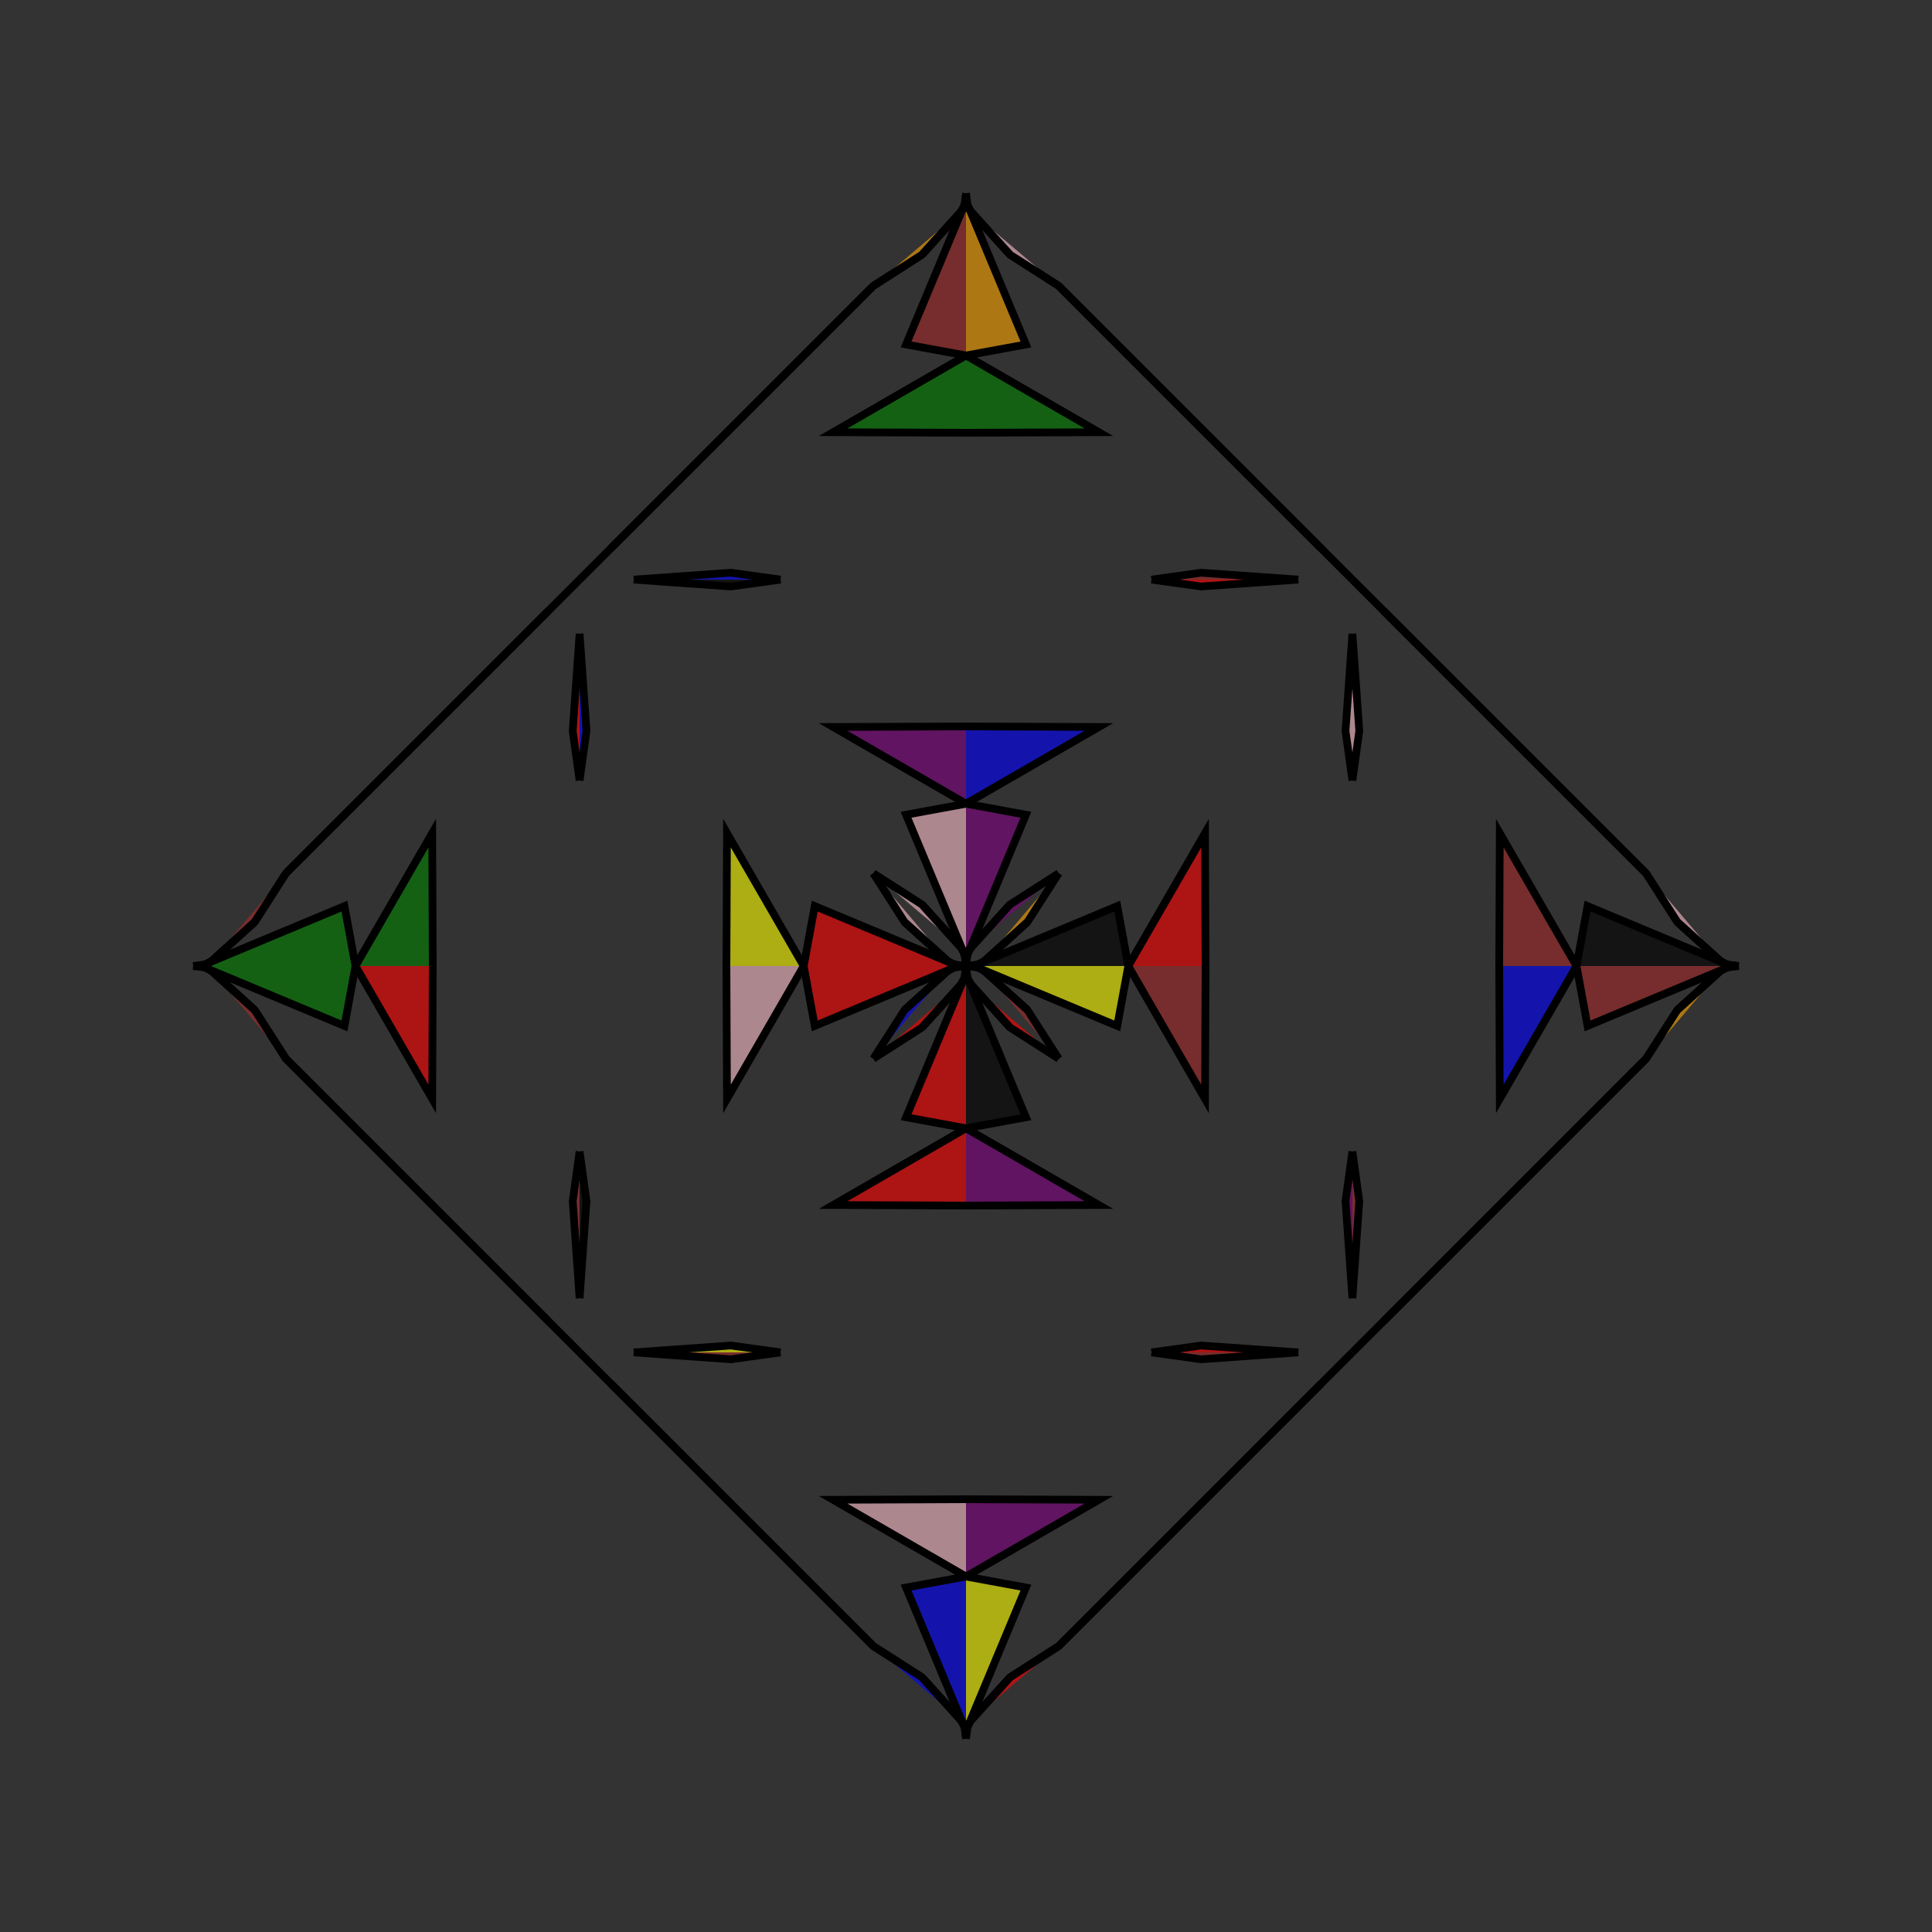 <?xml version="1.0" encoding="UTF-8"?>
<svg xmlns="http://www.w3.org/2000/svg" xmlns:xlink="http://www.w3.org/1999/xlink"
     width="250" height="250" viewBox="-125.0 -125.0 250 250">
<rect x="-125.0" y="-125.0" width="250" height="250" fill="#333333" stroke="none"/>
<defs>
</defs>
<path d="M1.0,-0.0 L19.572,-7.754 L21.0,-0.0" fill="black" fill-opacity="0.6" stroke="black" stroke-width="1" />
<path d="M1.0,-0.0 L19.572,7.754 L21.0,-0.0" fill="yellow" fill-opacity="0.6" stroke="black" stroke-width="1" />
<path d="M21.0,-0.0 L30.929,-17.196 L31.0,-0.0" fill="red" fill-opacity="0.6" stroke="black" stroke-width="1" />
<path d="M21.0,-0.0 L30.929,17.196 L31.0,-0.0" fill="brown" fill-opacity="0.6" stroke="black" stroke-width="1" />
<path d="M50.0,-24.0 L49.109,-30.422 L50.0,-43.0" fill="pink" fill-opacity="0.6" stroke="black" stroke-width="1" />
<path d="M50.0,24.0 L49.109,30.422 L50.0,43.0" fill="purple" fill-opacity="0.6" stroke="black" stroke-width="1" />
<path d="M50.0,50.0 L46.0,54.0 L25.0,75.0" fill="black" fill-opacity="0.6" stroke="black" stroke-width="1" />
<path d="M50.0,-50.0 L46.0,-54.0 L25.0,-75.0" fill="black" fill-opacity="0.6" stroke="black" stroke-width="1" />
<path d="M46.0,54.0 L25.0,75.0 L24.0,76.0" fill="purple" fill-opacity="0.6" stroke="black" stroke-width="1" />
<path d="M46.0,-54.0 L25.0,-75.0 L24.0,-76.0" fill="orange" fill-opacity="0.6" stroke="black" stroke-width="1" />
<path d="M25.0,75.0 L24.0,76.0 L15.0,85.0" fill="orange" fill-opacity="0.6" stroke="black" stroke-width="1" />
<path d="M25.0,-75.0 L24.0,-76.0 L15.0,-85.0" fill="blue" fill-opacity="0.6" stroke="black" stroke-width="1" />
<path d="M24.0,76.0 L15.0,85.0 L13.0,87.0" fill="purple" fill-opacity="0.6" stroke="black" stroke-width="1" />
<path d="M24.0,-76.0 L15.0,-85.0 L13.0,-87.0" fill="blue" fill-opacity="0.6" stroke="black" stroke-width="1" />
<path d="M15.0,85.0 L13.0,87.0 L12.0,88.0" fill="brown" fill-opacity="0.6" stroke="black" stroke-width="1" />
<path d="M15.0,-85.0 L13.0,-87.0 L12.0,-88.0" fill="red" fill-opacity="0.6" stroke="black" stroke-width="1" />
<path d="M13.0,87.0 L12.0,88.0 L5.678,92.056" fill="pink" fill-opacity="0.6" stroke="black" stroke-width="1" />
<path d="M13.0,-87.0 L12.0,-88.0 L5.678,-92.056" fill="green" fill-opacity="0.6" stroke="black" stroke-width="1" />
<path d="M12.0,-12.0 L7.944,-5.678 L2.378,-0.643" fill="orange" fill-opacity="0.6" stroke="black" stroke-width="1" />
<path d="M12.0,12.0 L7.944,5.678 L2.378,0.643" fill="brown" fill-opacity="0.6" stroke="black" stroke-width="1" />
<path d="M7.944,-5.678 L2.378,-0.643 L1.659,-0.213" fill="green" fill-opacity="0.6" stroke="black" stroke-width="1" />
<path d="M7.944,5.678 L2.378,0.643 L1.659,0.213" fill="pink" fill-opacity="0.6" stroke="black" stroke-width="1" />
<path d="M2.378,-0.643 L1.659,-0.213 L0.0,-0.0" fill="black" fill-opacity="0.6" stroke="black" stroke-width="1" />
<path d="M2.378,0.643 L1.659,0.213 L0.0,-0.0" fill="yellow" fill-opacity="0.6" stroke="black" stroke-width="1" />
<path d="M-1.0,-0.0 L-19.572,-7.754 L-21.0,-0.0" fill="red" fill-opacity="0.6" stroke="black" stroke-width="1" />
<path d="M-1.0,-0.0 L-19.572,7.754 L-21.0,-0.0" fill="red" fill-opacity="0.6" stroke="black" stroke-width="1" />
<path d="M-21.0,-0.0 L-30.929,-17.196 L-31.0,-0.0" fill="yellow" fill-opacity="0.6" stroke="black" stroke-width="1" />
<path d="M-21.0,-0.0 L-30.929,17.196 L-31.0,-0.0" fill="pink" fill-opacity="0.6" stroke="black" stroke-width="1" />
<path d="M-50.0,-24.0 L-49.109,-30.422 L-50.0,-43.0" fill="blue" fill-opacity="0.6" stroke="black" stroke-width="1" />
<path d="M-50.0,24.0 L-49.109,30.422 L-50.0,43.0" fill="black" fill-opacity="0.6" stroke="black" stroke-width="1" />
<path d="M-50.0,50.0 L-46.0,54.0 L-25.0,75.0" fill="green" fill-opacity="0.6" stroke="black" stroke-width="1" />
<path d="M-50.0,-50.0 L-46.0,-54.0 L-25.0,-75.0" fill="brown" fill-opacity="0.6" stroke="black" stroke-width="1" />
<path d="M-46.0,54.0 L-25.0,75.0 L-24.0,76.0" fill="red" fill-opacity="0.6" stroke="black" stroke-width="1" />
<path d="M-46.0,-54.0 L-25.0,-75.0 L-24.0,-76.0" fill="black" fill-opacity="0.6" stroke="black" stroke-width="1" />
<path d="M-25.0,75.0 L-24.0,76.0 L-15.0,85.0" fill="yellow" fill-opacity="0.6" stroke="black" stroke-width="1" />
<path d="M-25.0,-75.0 L-24.0,-76.0 L-15.0,-85.0" fill="blue" fill-opacity="0.6" stroke="black" stroke-width="1" />
<path d="M-24.0,76.0 L-15.0,85.0 L-13.0,87.0" fill="green" fill-opacity="0.6" stroke="black" stroke-width="1" />
<path d="M-24.0,-76.0 L-15.0,-85.0 L-13.0,-87.0" fill="black" fill-opacity="0.6" stroke="black" stroke-width="1" />
<path d="M-15.0,85.0 L-13.0,87.0 L-12.0,88.0" fill="pink" fill-opacity="0.6" stroke="black" stroke-width="1" />
<path d="M-15.0,-85.0 L-13.0,-87.0 L-12.0,-88.0" fill="orange" fill-opacity="0.6" stroke="black" stroke-width="1" />
<path d="M-13.0,87.0 L-12.0,88.0 L-5.678,92.056" fill="yellow" fill-opacity="0.6" stroke="black" stroke-width="1" />
<path d="M-13.0,-87.0 L-12.0,-88.0 L-5.678,-92.056" fill="pink" fill-opacity="0.6" stroke="black" stroke-width="1" />
<path d="M-12.0,-12.0 L-7.944,-5.678 L-2.378,-0.643" fill="pink" fill-opacity="0.6" stroke="black" stroke-width="1" />
<path d="M-12.0,12.0 L-7.944,5.678 L-2.378,0.643" fill="blue" fill-opacity="0.6" stroke="black" stroke-width="1" />
<path d="M-7.944,-5.678 L-2.378,-0.643 L-1.659,-0.213" fill="blue" fill-opacity="0.6" stroke="black" stroke-width="1" />
<path d="M-7.944,5.678 L-2.378,0.643 L-1.659,0.213" fill="black" fill-opacity="0.6" stroke="black" stroke-width="1" />
<path d="M-2.378,-0.643 L-1.659,-0.213 L0.0,-0.0" fill="purple" fill-opacity="0.6" stroke="black" stroke-width="1" />
<path d="M-2.378,0.643 L-1.659,0.213 L0.0,-0.0" fill="purple" fill-opacity="0.6" stroke="black" stroke-width="1" />
<path d="M99.0,-0.0 L80.428,7.754 L79.0,-0.0" fill="brown" fill-opacity="0.6" stroke="black" stroke-width="1" />
<path d="M99.0,-0.0 L80.428,-7.754 L79.0,-0.0" fill="black" fill-opacity="0.6" stroke="black" stroke-width="1" />
<path d="M79.0,-0.0 L69.071,17.196 L69.0,-0.0" fill="blue" fill-opacity="0.6" stroke="black" stroke-width="1" />
<path d="M79.0,-0.0 L69.071,-17.196 L69.0,-0.0" fill="brown" fill-opacity="0.6" stroke="black" stroke-width="1" />
<path d="M50.0,24.0 L50.891,30.422 L50.0,43.0" fill="brown" fill-opacity="0.6" stroke="black" stroke-width="1" />
<path d="M50.0,-24.0 L50.891,-30.422 L50.0,-43.0" fill="pink" fill-opacity="0.6" stroke="black" stroke-width="1" />
<path d="M50.0,50.0 L54.0,46.0 L75.0,25.0" fill="black" fill-opacity="0.6" stroke="black" stroke-width="1" />
<path d="M50.0,-50.0 L54.0,-46.0 L75.0,-25.0" fill="black" fill-opacity="0.6" stroke="black" stroke-width="1" />
<path d="M54.0,46.0 L75.0,25.0 L76.0,24.0" fill="brown" fill-opacity="0.6" stroke="black" stroke-width="1" />
<path d="M54.0,-46.0 L75.0,-25.0 L76.0,-24.0" fill="red" fill-opacity="0.6" stroke="black" stroke-width="1" />
<path d="M75.0,25.0 L76.0,24.0 L85.0,15.0" fill="black" fill-opacity="0.6" stroke="black" stroke-width="1" />
<path d="M75.0,-25.0 L76.0,-24.0 L85.0,-15.0" fill="blue" fill-opacity="0.6" stroke="black" stroke-width="1" />
<path d="M76.0,24.0 L85.0,15.0 L87.0,13.0" fill="orange" fill-opacity="0.6" stroke="black" stroke-width="1" />
<path d="M76.0,-24.0 L85.0,-15.0 L87.0,-13.0" fill="green" fill-opacity="0.6" stroke="black" stroke-width="1" />
<path d="M85.0,15.0 L87.0,13.0 L88.0,12.0" fill="blue" fill-opacity="0.6" stroke="black" stroke-width="1" />
<path d="M85.0,-15.0 L87.0,-13.0 L88.0,-12.0" fill="blue" fill-opacity="0.6" stroke="black" stroke-width="1" />
<path d="M87.0,13.0 L88.0,12.0 L92.056,5.678" fill="yellow" fill-opacity="0.6" stroke="black" stroke-width="1" />
<path d="M87.0,-13.0 L88.0,-12.0 L92.056,-5.678" fill="orange" fill-opacity="0.6" stroke="black" stroke-width="1" />
<path d="M88.0,12.0 L92.056,5.678 L97.622,0.643" fill="orange" fill-opacity="0.6" stroke="black" stroke-width="1" />
<path d="M88.0,-12.0 L92.056,-5.678 L97.622,-0.643" fill="pink" fill-opacity="0.6" stroke="black" stroke-width="1" />
<path d="M92.056,5.678 L97.622,0.643 L98.341,0.213" fill="purple" fill-opacity="0.6" stroke="black" stroke-width="1" />
<path d="M92.056,-5.678 L97.622,-0.643 L98.341,-0.213" fill="brown" fill-opacity="0.6" stroke="black" stroke-width="1" />
<path d="M97.622,0.643 L98.341,0.213 L100.0,-0.0" fill="orange" fill-opacity="0.6" stroke="black" stroke-width="1" />
<path d="M97.622,-0.643 L98.341,-0.213 L100.0,-0.0" fill="orange" fill-opacity="0.6" stroke="black" stroke-width="1" />
<path d="M0.0,-1.0 L7.754,-19.572 L0.0,-21.0" fill="purple" fill-opacity="0.6" stroke="black" stroke-width="1" />
<path d="M0.0,1.0 L7.754,19.572 L0.0,21.0" fill="black" fill-opacity="0.6" stroke="black" stroke-width="1" />
<path d="M0.0,99.0 L7.754,80.428 L0.0,79.0" fill="yellow" fill-opacity="0.6" stroke="black" stroke-width="1" />
<path d="M0.0,-99.0 L7.754,-80.428 L0.0,-79.0" fill="orange" fill-opacity="0.6" stroke="black" stroke-width="1" />
<path d="M0.0,-21.0 L17.196,-30.929 L0.0,-31.0" fill="blue" fill-opacity="0.6" stroke="black" stroke-width="1" />
<path d="M0.0,21.0 L17.196,30.929 L0.0,31.0" fill="purple" fill-opacity="0.6" stroke="black" stroke-width="1" />
<path d="M0.0,79.0 L17.196,69.071 L0.0,69.0" fill="purple" fill-opacity="0.6" stroke="black" stroke-width="1" />
<path d="M0.0,-79.0 L17.196,-69.071 L0.0,-69.0" fill="green" fill-opacity="0.6" stroke="black" stroke-width="1" />
<path d="M24.0,-50.0 L30.422,-49.109 L43.0,-50.0" fill="red" fill-opacity="0.6" stroke="black" stroke-width="1" />
<path d="M24.0,50.0 L30.422,49.109 L43.0,50.0" fill="red" fill-opacity="0.6" stroke="black" stroke-width="1" />
<path d="M24.0,50.0 L30.422,50.891 L43.0,50.0" fill="brown" fill-opacity="0.6" stroke="black" stroke-width="1" />
<path d="M24.0,-50.0 L30.422,-50.891 L43.0,-50.0" fill="brown" fill-opacity="0.6" stroke="black" stroke-width="1" />
<path d="M12.0,-12.0 L5.678,-7.944 L0.643,-2.378" fill="purple" fill-opacity="0.6" stroke="black" stroke-width="1" />
<path d="M12.0,12.0 L5.678,7.944 L0.643,2.378" fill="red" fill-opacity="0.6" stroke="black" stroke-width="1" />
<path d="M12.0,88.0 L5.678,92.056 L0.643,97.622" fill="red" fill-opacity="0.6" stroke="black" stroke-width="1" />
<path d="M12.0,-88.0 L5.678,-92.056 L0.643,-97.622" fill="pink" fill-opacity="0.6" stroke="black" stroke-width="1" />
<path d="M5.678,-7.944 L0.643,-2.378 L0.213,-1.659" fill="purple" fill-opacity="0.6" stroke="black" stroke-width="1" />
<path d="M5.678,7.944 L0.643,2.378 L0.213,1.659" fill="green" fill-opacity="0.6" stroke="black" stroke-width="1" />
<path d="M5.678,92.056 L0.643,97.622 L0.213,98.341" fill="orange" fill-opacity="0.6" stroke="black" stroke-width="1" />
<path d="M5.678,-92.056 L0.643,-97.622 L0.213,-98.341" fill="yellow" fill-opacity="0.6" stroke="black" stroke-width="1" />
<path d="M0.643,-2.378 L0.213,-1.659 L0.0,-0.0" fill="orange" fill-opacity="0.6" stroke="black" stroke-width="1" />
<path d="M0.643,2.378 L0.213,1.659 L0.0,-0.0" fill="brown" fill-opacity="0.6" stroke="black" stroke-width="1" />
<path d="M0.643,97.622 L0.213,98.341 L0.0,100.0" fill="blue" fill-opacity="0.6" stroke="black" stroke-width="1" />
<path d="M0.643,-97.622 L0.213,-98.341 L0.0,-100.0" fill="black" fill-opacity="0.6" stroke="black" stroke-width="1" />
<path d="M0.0,99.0 L-7.754,80.428 L0.0,79.0" fill="blue" fill-opacity="0.6" stroke="black" stroke-width="1" />
<path d="M0.0,-1.0 L-7.754,-19.572 L0.0,-21.0" fill="pink" fill-opacity="0.6" stroke="black" stroke-width="1" />
<path d="M0.0,1.0 L-7.754,19.572 L0.0,21.0" fill="red" fill-opacity="0.6" stroke="black" stroke-width="1" />
<path d="M0.0,-99.0 L-7.754,-80.428 L0.0,-79.0" fill="brown" fill-opacity="0.6" stroke="black" stroke-width="1" />
<path d="M0.0,79.0 L-17.196,69.071 L0.0,69.0" fill="pink" fill-opacity="0.6" stroke="black" stroke-width="1" />
<path d="M0.0,-21.0 L-17.196,-30.929 L0.0,-31.0" fill="purple" fill-opacity="0.6" stroke="black" stroke-width="1" />
<path d="M0.0,21.0 L-17.196,30.929 L0.0,31.0" fill="red" fill-opacity="0.6" stroke="black" stroke-width="1" />
<path d="M0.0,-79.0 L-17.196,-69.071 L0.0,-69.0" fill="green" fill-opacity="0.6" stroke="black" stroke-width="1" />
<path d="M-24.0,50.0 L-30.422,50.891 L-43.0,50.0" fill="brown" fill-opacity="0.6" stroke="black" stroke-width="1" />
<path d="M-24.0,-50.0 L-30.422,-49.109 L-43.0,-50.0" fill="black" fill-opacity="0.6" stroke="black" stroke-width="1" />
<path d="M-24.0,50.0 L-30.422,49.109 L-43.0,50.0" fill="yellow" fill-opacity="0.6" stroke="black" stroke-width="1" />
<path d="M-24.0,-50.0 L-30.422,-50.891 L-43.0,-50.0" fill="blue" fill-opacity="0.6" stroke="black" stroke-width="1" />
<path d="M-12.0,88.0 L-5.678,92.056 L-0.643,97.622" fill="blue" fill-opacity="0.6" stroke="black" stroke-width="1" />
<path d="M-12.0,-12.0 L-5.678,-7.944 L-0.643,-2.378" fill="pink" fill-opacity="0.6" stroke="black" stroke-width="1" />
<path d="M-12.0,12.0 L-5.678,7.944 L-0.643,2.378" fill="red" fill-opacity="0.6" stroke="black" stroke-width="1" />
<path d="M-12.0,-88.0 L-5.678,-92.056 L-0.643,-97.622" fill="orange" fill-opacity="0.6" stroke="black" stroke-width="1" />
<path d="M-5.678,92.056 L-0.643,97.622 L-0.213,98.341" fill="blue" fill-opacity="0.6" stroke="black" stroke-width="1" />
<path d="M-5.678,-7.944 L-0.643,-2.378 L-0.213,-1.659" fill="red" fill-opacity="0.6" stroke="black" stroke-width="1" />
<path d="M-5.678,7.944 L-0.643,2.378 L-0.213,1.659" fill="pink" fill-opacity="0.6" stroke="black" stroke-width="1" />
<path d="M-5.678,-92.056 L-0.643,-97.622 L-0.213,-98.341" fill="brown" fill-opacity="0.6" stroke="black" stroke-width="1" />
<path d="M-0.643,97.622 L-0.213,98.341 L0.0,100.0" fill="pink" fill-opacity="0.6" stroke="black" stroke-width="1" />
<path d="M-0.643,-2.378 L-0.213,-1.659 L0.0,-0.0" fill="pink" fill-opacity="0.6" stroke="black" stroke-width="1" />
<path d="M-0.643,2.378 L-0.213,1.659 L0.0,-0.0" fill="black" fill-opacity="0.6" stroke="black" stroke-width="1" />
<path d="M-0.643,-97.622 L-0.213,-98.341 L0.0,-100.0" fill="orange" fill-opacity="0.6" stroke="black" stroke-width="1" />
<path d="M-99.0,-0.0 L-80.428,-7.754 L-79.0,-0.0" fill="green" fill-opacity="0.6" stroke="black" stroke-width="1" />
<path d="M-99.0,-0.0 L-80.428,7.754 L-79.0,-0.0" fill="green" fill-opacity="0.6" stroke="black" stroke-width="1" />
<path d="M-79.0,-0.0 L-69.071,-17.196 L-69.0,-0.0" fill="green" fill-opacity="0.6" stroke="black" stroke-width="1" />
<path d="M-79.0,-0.0 L-69.071,17.196 L-69.0,-0.0" fill="red" fill-opacity="0.6" stroke="black" stroke-width="1" />
<path d="M-50.0,-24.0 L-50.891,-30.422 L-50.0,-43.0" fill="red" fill-opacity="0.6" stroke="black" stroke-width="1" />
<path d="M-50.0,24.0 L-50.891,30.422 L-50.0,43.0" fill="brown" fill-opacity="0.6" stroke="black" stroke-width="1" />
<path d="M-50.0,-50.0 L-54.0,-46.0 L-75.0,-25.0" fill="pink" fill-opacity="0.6" stroke="black" stroke-width="1" />
<path d="M-50.0,50.0 L-54.0,46.0 L-75.0,25.0" fill="orange" fill-opacity="0.6" stroke="black" stroke-width="1" />
<path d="M-54.0,-46.0 L-75.0,-25.0 L-76.0,-24.0" fill="red" fill-opacity="0.6" stroke="black" stroke-width="1" />
<path d="M-54.0,46.0 L-75.0,25.0 L-76.0,24.0" fill="red" fill-opacity="0.6" stroke="black" stroke-width="1" />
<path d="M-75.0,-25.0 L-76.0,-24.0 L-85.0,-15.0" fill="green" fill-opacity="0.6" stroke="black" stroke-width="1" />
<path d="M-75.0,25.0 L-76.0,24.0 L-85.0,15.0" fill="purple" fill-opacity="0.6" stroke="black" stroke-width="1" />
<path d="M-76.0,-24.0 L-85.0,-15.0 L-87.0,-13.0" fill="orange" fill-opacity="0.6" stroke="black" stroke-width="1" />
<path d="M-76.0,24.0 L-85.0,15.0 L-87.0,13.0" fill="blue" fill-opacity="0.6" stroke="black" stroke-width="1" />
<path d="M-85.0,-15.0 L-87.0,-13.0 L-88.0,-12.0" fill="orange" fill-opacity="0.6" stroke="black" stroke-width="1" />
<path d="M-85.0,15.0 L-87.0,13.0 L-88.0,12.0" fill="blue" fill-opacity="0.6" stroke="black" stroke-width="1" />
<path d="M-87.0,-13.0 L-88.0,-12.0 L-92.056,-5.678" fill="orange" fill-opacity="0.6" stroke="black" stroke-width="1" />
<path d="M-87.0,13.0 L-88.0,12.0 L-92.056,5.678" fill="purple" fill-opacity="0.6" stroke="black" stroke-width="1" />
<path d="M-88.0,-12.0 L-92.056,-5.678 L-97.622,-0.643" fill="brown" fill-opacity="0.6" stroke="black" stroke-width="1" />
<path d="M-88.0,12.0 L-92.056,5.678 L-97.622,0.643" fill="brown" fill-opacity="0.6" stroke="black" stroke-width="1" />
<path d="M-92.056,-5.678 L-97.622,-0.643 L-98.341,-0.213" fill="yellow" fill-opacity="0.6" stroke="black" stroke-width="1" />
<path d="M-92.056,5.678 L-97.622,0.643 L-98.341,0.213" fill="yellow" fill-opacity="0.6" stroke="black" stroke-width="1" />
<path d="M-97.622,-0.643 L-98.341,-0.213 L-100.0,-0.0" fill="brown" fill-opacity="0.6" stroke="black" stroke-width="1" />
<path d="M-97.622,0.643 L-98.341,0.213 L-100.0,-0.0" fill="yellow" fill-opacity="0.6" stroke="black" stroke-width="1" />
</svg>